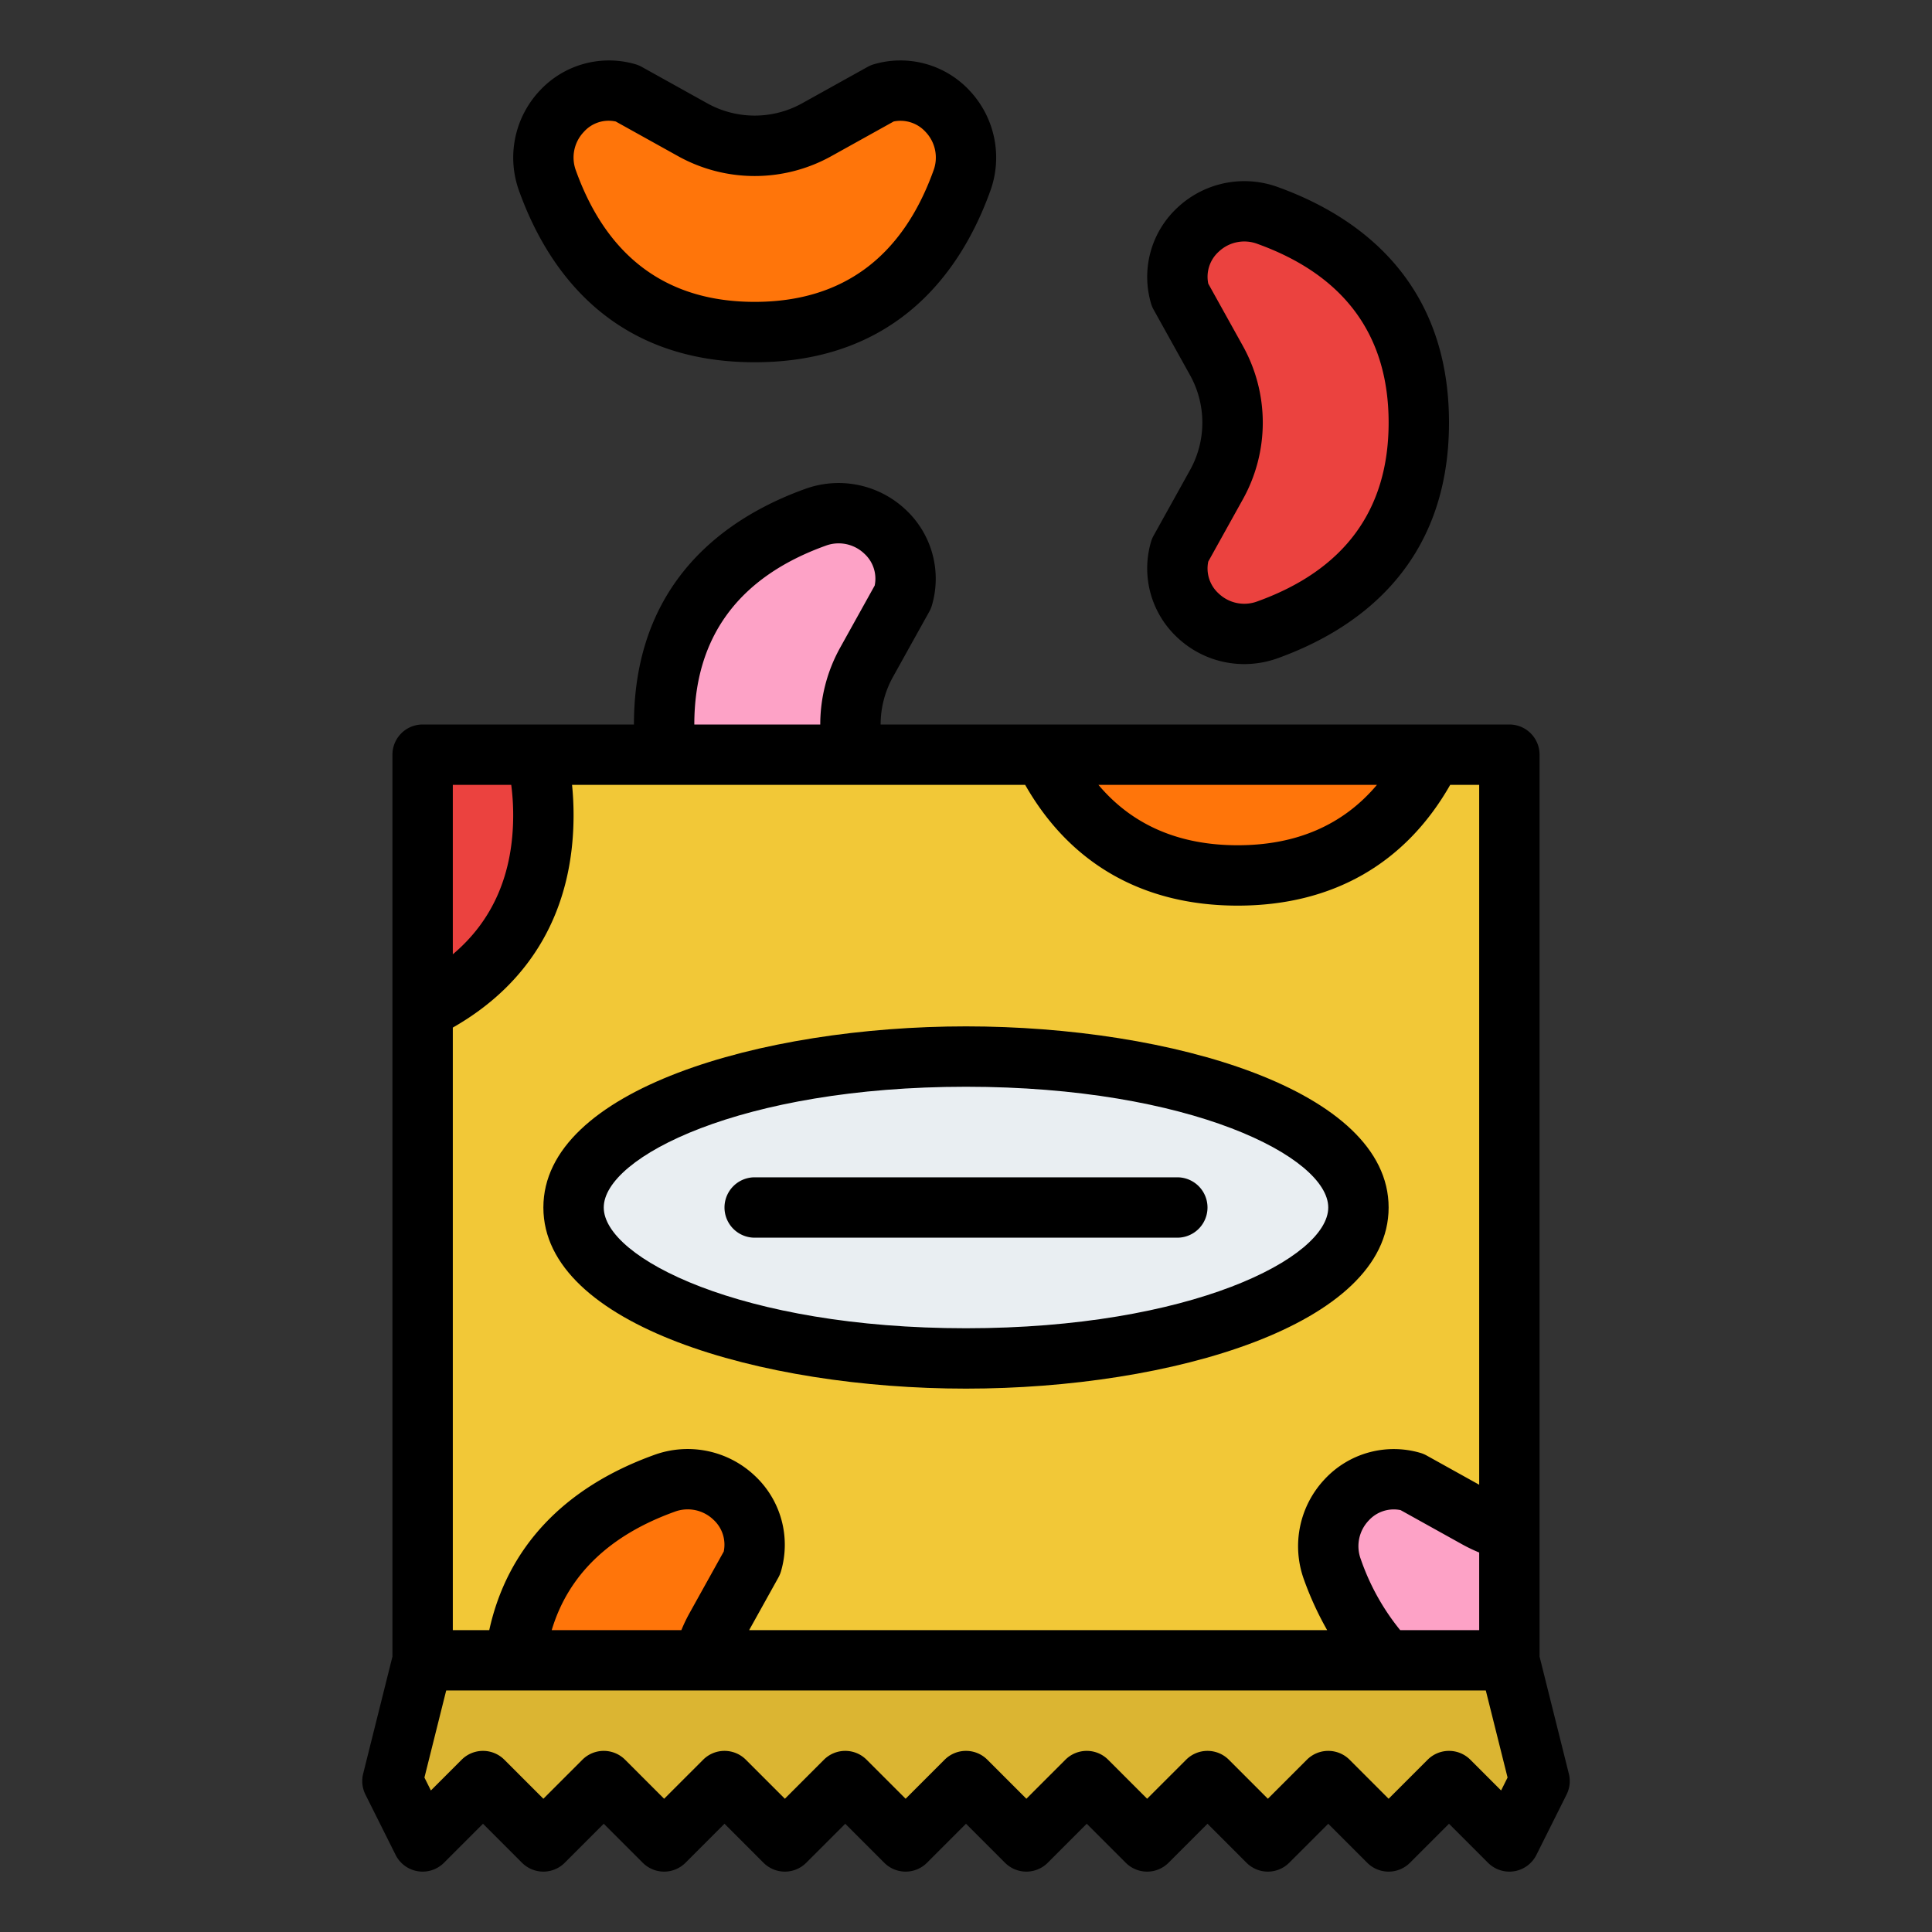 <svg id="Filled" height="512" viewBox="0 0 512 512" width="512" xmlns="http://www.w3.org/2000/svg"><rect x="0" y="0" width="512" height="512" fill="#333333" stroke="none"/><path d="m112 200h288v240h-288z" fill="#f2c837"/><path d="m400 440 8 32-8 16-16-16-16 16-16-16-16 16-16-16-16 16-16-16-16 16-16-16-16 16-16-16-16 16-16-16-16 16-16-16-16 16-16-16-16 16-8-16 8-32z" fill="#dbb532"/><ellipse cx="256" cy="320" fill="#e9eef2" rx="104" ry="40"/><path d="m226.333 200a33.944 33.944 0 0 1 3.344-24.54l9.613-17.291c4-13.637-9.578-25.984-23.22-21.068-19.154 6.899-40.07 21.977-40.07 54.899a71.277 71.277 0 0 0 .438 8" fill="#fda2c6"/><path d="m200 88c-32.922 0-48-20.916-54.9-40.07-4.916-13.642 7.431-27.216 21.068-23.22l17.291 9.613a33.947 33.947 0 0 0 33.08 0l17.291-9.613c13.637-4 25.984 9.578 21.068 23.22-6.898 19.154-21.976 40.07-54.898 40.07z" fill="#ff750a"/><path d="m376 112c0 32.922-20.916 48-40.07 54.9-13.642 4.916-27.216-7.431-23.22-21.068l9.613-17.291a33.947 33.947 0 0 0 0-33.08l-9.613-17.292c-4-13.637 9.578-25.984 23.22-21.068 19.154 6.899 40.07 21.977 40.07 54.899z" fill="#eb423f"/><path d="m379.5 200c-8.065 16.521-23.178 32-51.5 32s-43.435-15.479-51.5-32z" fill="#ff750a"/><path d="m367.488 440c-6.86-7.12-11.392-15.761-14.387-24.07-4.916-13.642 7.431-27.216 21.068-23.22l17.291 9.613a34.2 34.2 0 0 0 8.54 3.344v34.333z" fill="#fda2c6"/><path d="m186.333 440a34.2 34.2 0 0 1 3.344-8.54l9.613-17.291c4-13.637-9.578-25.984-23.22-21.068-17.529 6.317-36.534 19.478-39.632 46.9" fill="#ff750a"/><path d="m112 264v-64h30.124a65.358 65.358 0 0 1 1.876 16c0 28.322-15.479 43.435-32 51.5" fill="#eb423f"/><path d="m104 200v239.015l-7.761 31.045a8 8 0 0 0 .606 5.518l8 16a8 8 0 0 0 12.812 2.079l10.343-10.343 10.343 10.343a8 8 0 0 0 11.314 0l10.343-10.343 10.343 10.343a8 8 0 0 0 11.314 0l10.343-10.343 10.343 10.343a8 8 0 0 0 11.314 0l10.343-10.343 10.343 10.343a8 8 0 0 0 11.314 0l10.343-10.343 10.343 10.343a8 8 0 0 0 11.314 0l10.343-10.343 10.343 10.343a8 8 0 0 0 11.314 0l10.343-10.343 10.343 10.343a8 8 0 0 0 11.314 0l10.343-10.343 10.343 10.343a8 8 0 0 0 11.314 0l10.343-10.343 10.343 10.343a8 8 0 0 0 5.657 2.343 7.914 7.914 0 0 0 1.281-.1 8 8 0 0 0 5.874-4.318l8-16a7.99 7.99 0 0 0 .606-5.518l-7.761-31.047v-239.017a8 8 0 0 0 -8-8h-166.624a26.007 26.007 0 0 1 3.293-12.652l9.614-17.292a8.027 8.027 0 0 0 .685-1.638 25.013 25.013 0 0 0 -6.957-25.35 25.9 25.9 0 0 0 -26.653-5.493c-20.692 7.457-45.358 24.34-45.358 62.425h-56a8 8 0 0 0 -8 8zm260.9 8c-8.946 10.618-21.3 16-36.9 16s-27.958-5.382-36.9-16zm-146.117-63.372a9.84 9.84 0 0 1 10.264 2.093 8.954 8.954 0 0 1 2.755 8.454l-9.117 16.4a41.97 41.97 0 0 0 -5.31 20.425h-33.375c0-23.117 11.7-39.056 34.783-47.372zm-98.783 63.372h15.484a62.346 62.346 0 0 1 .516 8c0 15.6-5.382 27.958-16 36.9zm0 64.317c20.96-11.937 32-31.307 32-56.317a79.637 79.637 0 0 0 -.4-8h120.083c11.936 20.96 31.306 32 56.317 32s44.381-11.04 56.317-32h7.683v185.469l-13.944-7.752a8.027 8.027 0 0 0 -1.638-.685 25.011 25.011 0 0 0 -25.35 6.957 25.9 25.9 0 0 0 -5.493 26.653 85.26 85.26 0 0 0 6.134 13.358h-153.178l7.752-13.944a8.027 8.027 0 0 0 .685-1.638 25.013 25.013 0 0 0 -6.957-25.35 25.9 25.9 0 0 0 -26.653-5.493c-23.948 8.63-38.927 24.6-43.7 46.425h-9.658zm272 139.113v20.57h-20.936a61.54 61.54 0 0 1 -10.436-18.782 9.843 9.843 0 0 1 2.093-10.265 8.962 8.962 0 0 1 8.455-2.755l16.4 9.116a42.326 42.326 0 0 0 4.424 2.116zm-200.2-.255-9.116 16.4a42.326 42.326 0 0 0 -2.114 4.425h-34.36c4.369-14.6 15.272-25.138 32.573-31.372a9.838 9.838 0 0 1 10.264 2.093 8.954 8.954 0 0 1 2.753 8.454zm-73.554 36.825h275.508l5.767 23.069-1.712 3.426-8.152-8.152a8 8 0 0 0 -11.314 0l-10.343 10.343-10.343-10.343a8 8 0 0 0 -11.314 0l-10.343 10.343-10.343-10.343a8 8 0 0 0 -11.314 0l-10.343 10.343-10.343-10.343a8 8 0 0 0 -11.314 0l-10.343 10.343-10.343-10.343a8 8 0 0 0 -11.314 0l-10.343 10.343-10.343-10.343a8 8 0 0 0 -11.314 0l-10.343 10.343-10.343-10.343a8 8 0 0 0 -11.314 0l-10.343 10.343-10.343-10.343a8 8 0 0 0 -11.314 0l-10.343 10.343-10.343-10.343a8 8 0 0 0 -11.314 0l-8.152 8.152-1.712-3.426z"/><path d="m256 368c54.3 0 112-16.823 112-48s-57.7-48-112-48-112 16.823-112 48 57.705 48 112 48zm0-80c59.479 0 96 18.638 96 32s-36.521 32-96 32-96-18.638-96-32 36.521-32 96-32z"/><path d="m200 328h112a8 8 0 0 0 0-16h-112a8 8 0 0 0 0 16z"/><path d="m200 96c38.085 0 54.968-24.666 62.425-45.358a25.9 25.9 0 0 0 -5.493-26.653 25.016 25.016 0 0 0 -25.35-6.957 8.027 8.027 0 0 0 -1.638.685l-17.292 9.614a25.878 25.878 0 0 1 -25.3 0l-17.292-9.614a8.027 8.027 0 0 0 -1.638-.685 25.016 25.016 0 0 0 -25.35 6.957 25.9 25.9 0 0 0 -5.493 26.653c7.453 20.692 24.336 45.358 62.421 45.358zm-45.279-61.047a8.788 8.788 0 0 1 8.454-2.755l16.4 9.117a41.788 41.788 0 0 0 40.854 0l16.4-9.117a8.962 8.962 0 0 1 8.454 2.755 9.841 9.841 0 0 1 2.093 10.265c-8.32 23.082-24.259 34.782-47.376 34.782s-39.056-11.7-47.372-34.783a9.84 9.84 0 0 1 2.093-10.264z"/><path d="m305.718 141.944a7.948 7.948 0 0 0 -.685 1.638 25.012 25.012 0 0 0 6.956 25.35 25.84 25.84 0 0 0 17.746 7.058 26.243 26.243 0 0 0 8.907-1.565c20.692-7.457 45.358-24.34 45.358-62.425s-24.666-54.968-45.357-62.425a25.9 25.9 0 0 0 -26.654 5.493 25.012 25.012 0 0 0 -6.956 25.35 7.948 7.948 0 0 0 .685 1.638l9.613 17.292a25.883 25.883 0 0 1 0 25.3zm23.6-50.371-9.116-16.4a8.953 8.953 0 0 1 2.754-8.454 9.843 9.843 0 0 1 10.265-2.093c23.079 8.319 34.779 24.257 34.779 47.374s-11.7 39.055-34.783 47.373a9.845 9.845 0 0 1 -10.264-2.094 8.953 8.953 0 0 1 -2.754-8.454l9.116-16.4a41.786 41.786 0 0 0 0-40.852z"/></svg>